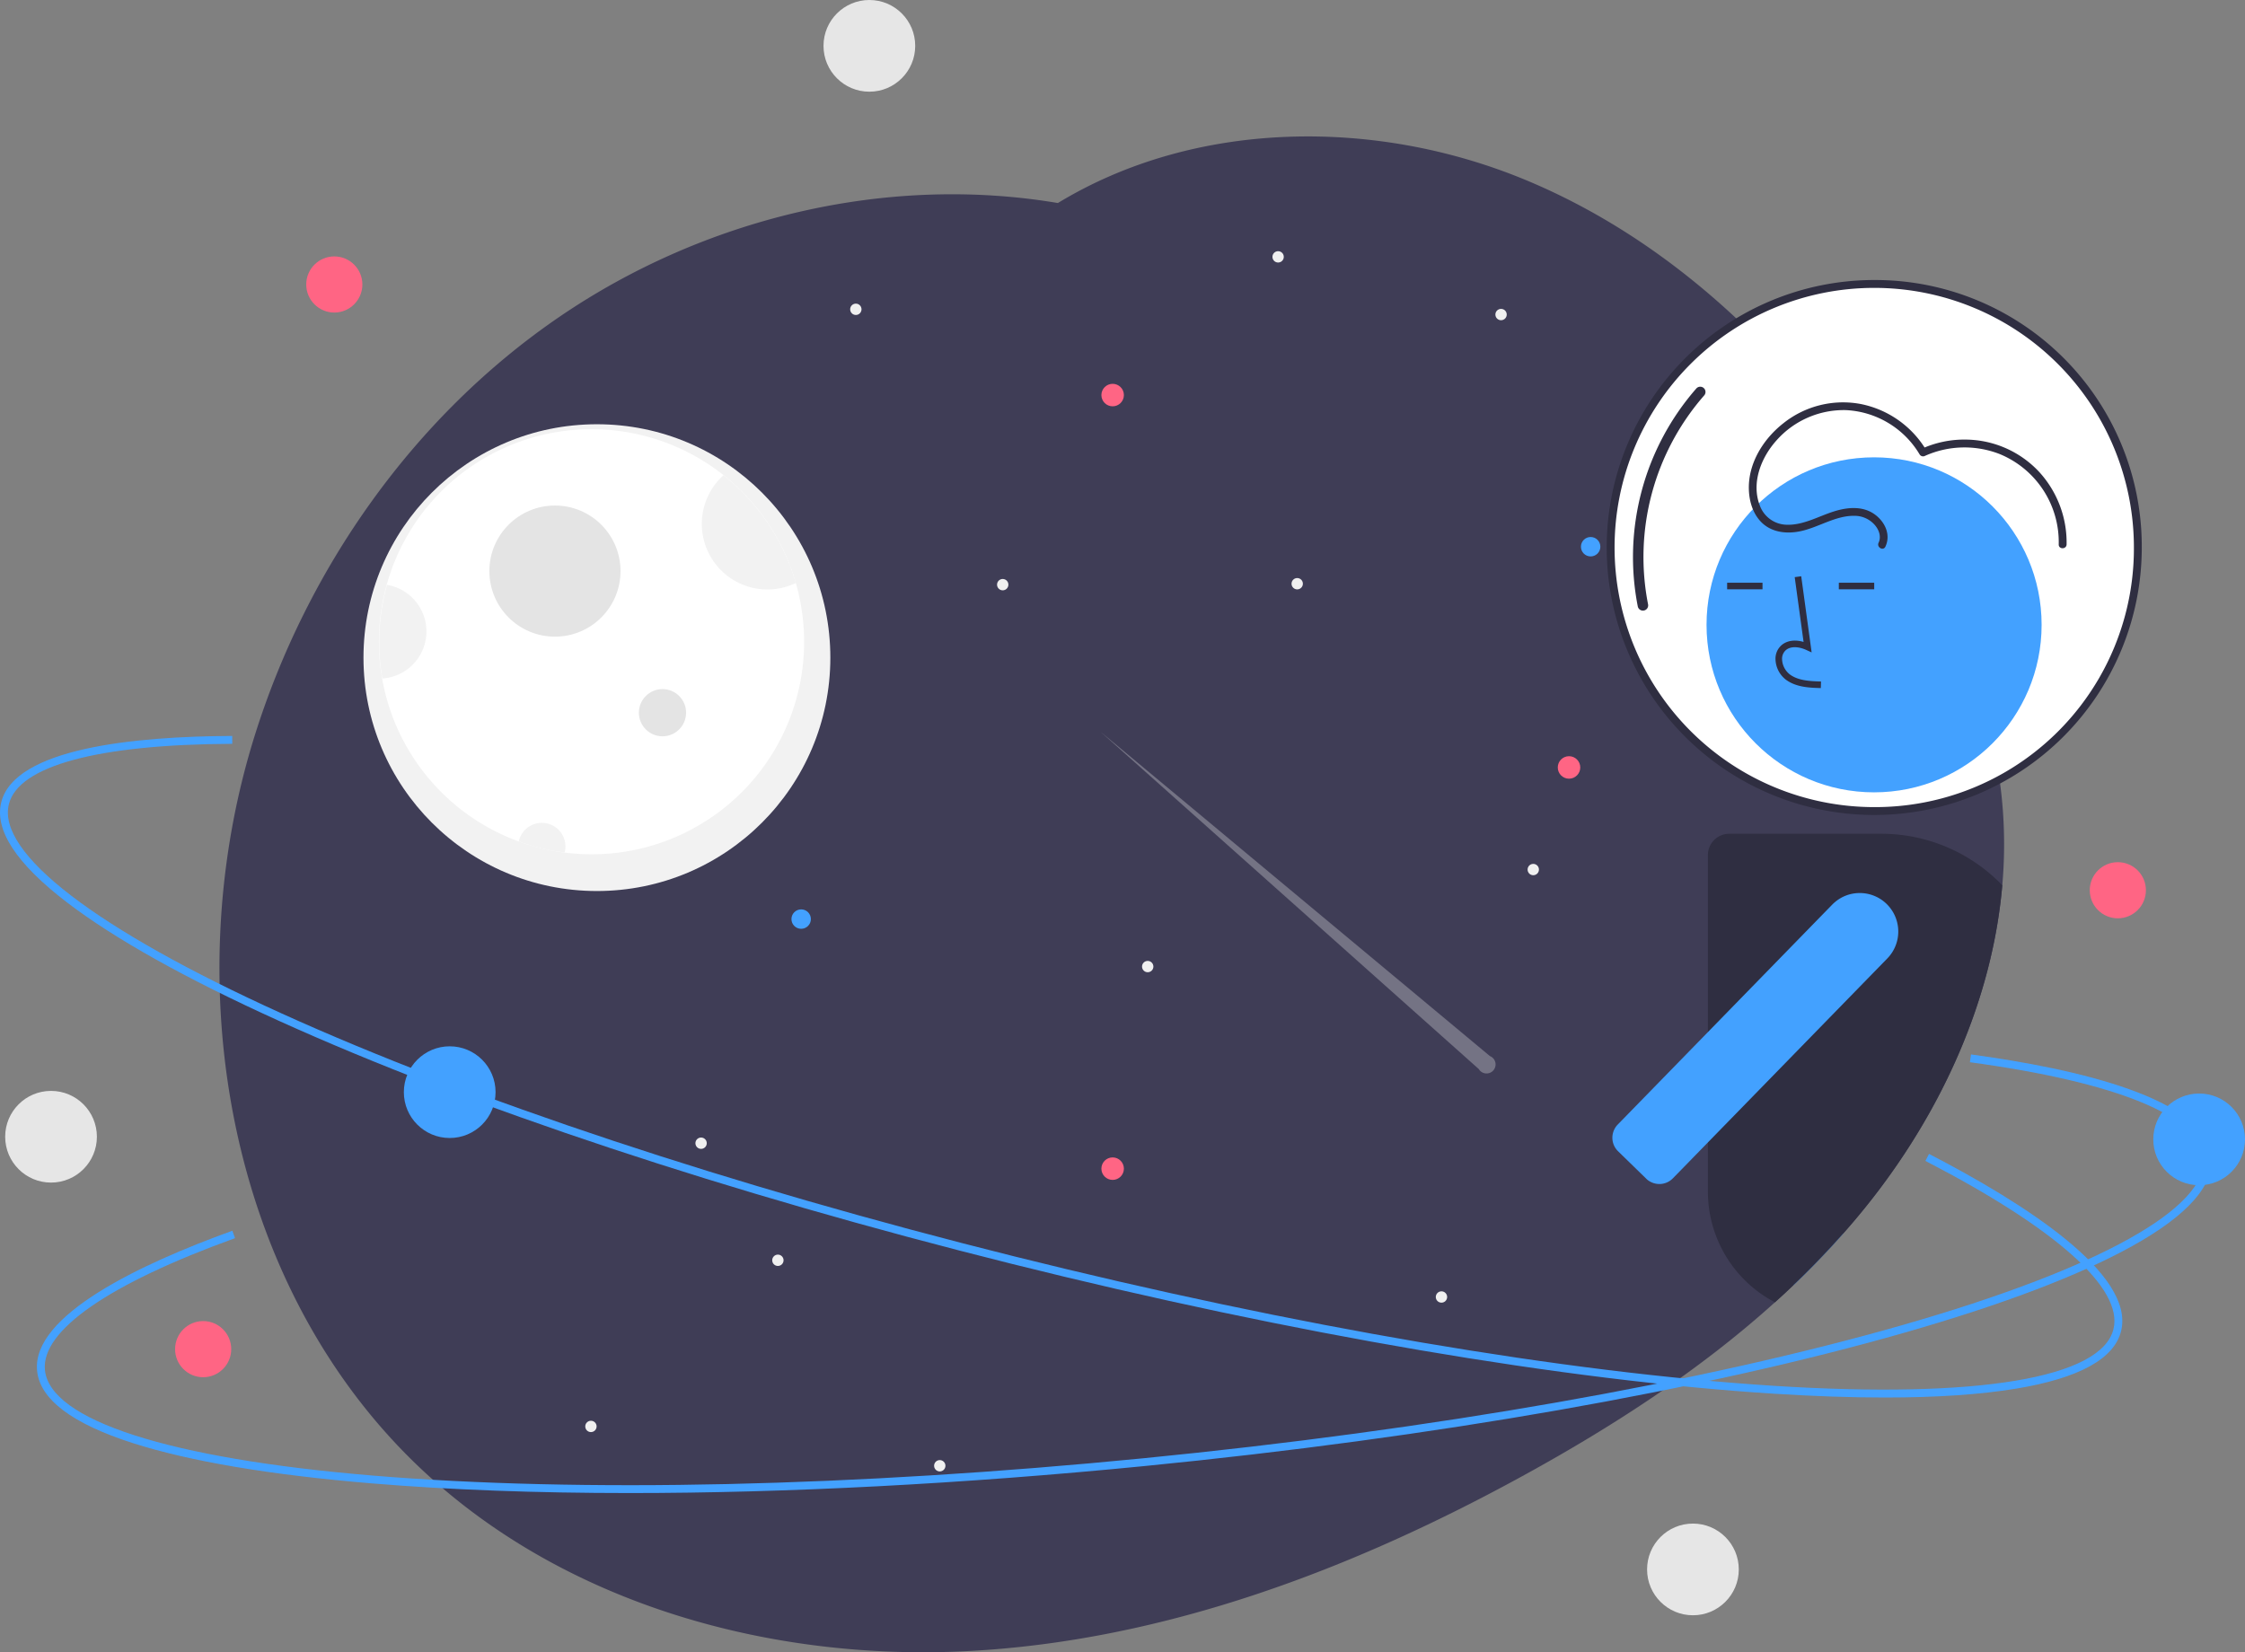 <svg xmlns="http://www.w3.org/2000/svg" id="a27b99c7-e964-4c47-a10a-750eac27831c" data-name="Layer 1" width="855.94"
    height="630.066" viewBox="0 0 855.94 630.066" class="injected-svg modal__media modal__mobile__media"
    data-src="https://42f2671d685f51e10fc6-b9fcecea3e50b3b59bdc28dead054ebc.ssl.cf5.rackcdn.com/illustrations/stars_re_6je7.svg"
    xmlns:xlink="http://www.w3.org/1999/xlink">
    <rect x="0" y="0" width="855.94" height="630.066" fill="#808080" stroke="none"/>
    <path
        d="M935.432,472.558c-3.73,43.08-22.51,84.71-49.3,119.14q-1.68,2.16-3.4,4.28-3.87,4.77-7.94,9.36-4.98,5.655-10.25,11.05-4.29,4.44-8.78,8.69-3.465,3.315-7.01,6.5c-28.43,25.69-61.09,46.89-94.74,65.43-65.67,36.17-137.65,63.57-212.52,67.56-74.86,3.98-153.01-17.46-207.91-68.52-73.99-68.81-94.64-183.58-64.6-280.05,19.98-64.18,60.76-122.24,116.26-160.16,55.02-37.59,124.43-54.51,190.12-43.45,52.44-31.87,121.09-32.48,178.1-8.89,30.42,12.59,57.72,31.31,81.67,53.93a339.343,339.343,0,0,1,30.72,33.23q1.455,1.785,2.88,3.6,5.97,7.545,11.55,15.4,8.01,11.265,15.21,23.03c1.32,2.16,2.63,4.33,3.91,6.52.86,1.47,1.73,2.95,2.58,4.44a.298.298,0,0,1,.04.1c13.31,23.41,24.19,48.39,29.86,74.5,1,4.62,1.84,9.26,2.49,13.94v.01q.855,5.955,1.29,11.97A176.977,176.977,0,0,1,935.432,472.558Z"
        transform="translate(-172.03 -134.967)" fill="#3f3d56"></path>
    <path d="M740.074,537.684,591.612,414.006,735.84,542.638a3.442,3.442,0,1,0,4.234-4.954Z"
        transform="translate(-172.03 -134.967)" fill="#f0f0f0" opacity="0.3"></path>
    <circle cx="227.582" cy="250.781" r="89" fill="#f2f2f2"></circle>
    <path
        d="M478.612,379.748a80.994,80.994,0,0,1-81,81,81.572,81.572,0,0,1-27.8-4.9,81.055,81.055,0,1,1,108.8-76.1Z"
        transform="translate(-172.03 -134.967)" fill="#fff"></path>
    <circle cx="211.582" cy="217.781" r="25" fill="#e4e4e4"></circle>
    <path d="M475.452,357.278a25.001,25.001,0,0,1-27.6-41.08A81.053,81.053,0,0,1,475.452,357.278Z"
        transform="translate(-172.03 -134.967)" fill="#f2f2f2"></path>
    <circle cx="252.582" cy="271.781" r="9" fill="#e4e4e4"></circle>
    <path
        d="M387.612,457.748a9.046,9.046,0,0,1-.31,2.34,79.528,79.528,0,0,1-17.49-4.24,9.002,9.002,0,0,1,17.8,1.9Z"
        transform="translate(-172.03 -134.967)" fill="#f2f2f2"></path>
    <path
        d="M334.612,375.748a18.002,18.002,0,0,1-16.8,17.96,81.548,81.548,0,0,1,1.76-35.71A18,18,0,0,1,334.612,375.748Z"
        transform="translate(-172.03 -134.967)" fill="#f2f2f2"></path>
    <circle cx="606.457" cy="208.483" r="3.702" fill="#43a1ff"></circle>
    <circle cx="572.302" cy="119.949" r="2.163" fill="#f0f0f0"></circle>
    <circle cx="225.302" cy="543.949" r="2.163" fill="#f0f0f0"></circle>
    <circle cx="584.581" cy="331.594" r="2.163" fill="#f0f0f0"></circle>
    <circle cx="305.457" cy="350.483" r="3.702" fill="#43a1ff"></circle>
    <circle cx="171.457" cy="416.483" r="17.483" fill="#43a1ff"></circle>
    <circle cx="267.302" cy="435.949" r="2.163" fill="#f0f0f0"></circle>
    <circle cx="487.302" cy="97.949" r="2.163" fill="#f0f0f0"></circle>
    <circle cx="358.302" cy="558.949" r="2.163" fill="#f0f0f0"></circle>
    <circle cx="326.302" cy="117.949" r="2.163" fill="#f0f0f0"></circle>
    <circle cx="382.302" cy="222.949" r="2.163" fill="#f0f0f0"></circle>
    <circle cx="296.581" cy="480.594" r="2.163" fill="#f0f0f0"></circle>
    <circle cx="549.581" cy="494.594" r="2.163" fill="#f0f0f0"></circle>
    <circle cx="437.581" cy="368.594" r="2.163" fill="#f0f0f0"></circle>
    <circle cx="494.581" cy="222.594" r="2.163" fill="#f0f0f0"></circle>
    <circle cx="598.212" cy="292.655" r="4.289" fill="#ff6584"></circle>
    <circle cx="424.212" cy="150.655" r="4.289" fill="#ff6584"></circle>
    <circle cx="424.212" cy="445.655" r="4.289" fill="#ff6584"></circle>
    <path
        d="M863.452,605.338a7.694,7.694,0,0,0-7.39,5.58,7.39,7.39,0,0,0-.3,2.12v12.04q4.485-4.245,8.78-8.69,5.265-5.4,10.25-11.05Z"
        transform="translate(-172.03 -134.967)" fill="#43a1ff"></path>
    <path
        d="M890.681,667.898q-19.368,0-42.457-1.464c-79.614-5.056-182.738-22.633-290.376-49.492-107.638-26.859-206.93-59.794-279.585-92.734-35.393-16.047-62.556-31.236-80.735-45.147-19.247-14.727-27.666-27.564-25.024-38.153,5.148-20.629,50.731-25.142,88.064-25.295l.013,3c-51.268.21-81.514,8.387-85.166,23.022-4.652,18.64,33.287,47.741,104.087,79.841,72.496,32.868,171.605,65.739,279.073,92.557,107.467,26.816,210.401,44.363,289.84,49.408,77.579,4.928,124.743-2.938,129.395-21.578,3.862-15.477-21.598-38.275-71.689-64.198l1.379-2.664c36.397,18.836,78.646,45.852,73.222,67.589-2.643,10.589-16.105,17.965-40.015,21.923C927.076,666.767,910.335,667.898,890.681,667.898Z"
        transform="translate(-172.03 -134.967)" fill="#43a1ff"></path>
    <circle cx="714.582" cy="208.781" r="100.5" fill="#fff"></circle>
    <path
        d="M886.612,241.748a102,102,0,1,0,102,102A101.635,101.635,0,0,0,886.612,241.748Zm0,201a99,99,0,1,1,99-99A98.618,98.618,0,0,1,886.612,442.748Z"
        transform="translate(-172.03 -134.967)" fill="#2f2e41"></path>
    <path
        d="M798.417,367.818a2.001,2.001,0,0,1-1.957-1.598,97.669,97.669,0,0,1,22.341-83.135,2,2,0,0,1,2.986,2.661A93.597,93.597,0,0,0,800.378,365.415a2.002,2.002,0,0,1-1.961,2.403Z"
        transform="translate(-172.03 -134.967)" fill="#2f2e41"></path>
    <circle cx="714.519" cy="238.274" r="63.877" fill="#43a1ff"></circle>
    <path
        d="M866.248,397.357c-4.141-.115-9.294-.259-13.264-3.159a10.186,10.186,0,0,1-4.008-7.606,6.852,6.852,0,0,1,2.33-5.628c2.074-1.752,5.101-2.163,8.364-1.204l-3.381-24.706,2.482-.34,3.974,29.045-2.072-.951c-2.403-1.102-5.701-1.663-7.75.069a4.403,4.403,0,0,0-1.444,3.627,7.699,7.699,0,0,0,2.982,5.671c3.089,2.257,7.197,2.548,11.856,2.678Z"
        transform="translate(-172.03 -134.967)" fill="#2f2e41"></path>
    <rect x="658.495" y="222.218" width="13.491" height="2.505" fill="#2f2e41"></rect>
    <rect x="701.08" y="222.218" width="13.491" height="2.505" fill="#2f2e41"></rect>
    <path
        d="M889.232,452.908h-57.9a8.147,8.147,0,0,0-8.14,8.14v128.33a47.67,47.67,0,0,0,25.56,42.2q3.555-3.18,7.01-6.5,4.485-4.245,8.78-8.69,5.265-5.4,10.25-11.05,4.08-4.59,7.94-9.36,1.725-2.115,3.4-4.28c26.79-34.43,45.57-76.06,49.3-119.14A64.049,64.049,0,0,0,889.232,452.908Z"
        transform="translate(-172.03 -134.967)" fill="#2f2e41"></path>
    <path
        d="M891.342,479.688a14.611,14.611,0,0,0-10.43-4.17,14.465,14.465,0,0,0-9.16,3.36,13.123,13.123,0,0,0-1.17,1.07l-47.39,48.6-34.37,35.25a6.801,6.801,0,0,0-1.28,1.8,7.296,7.296,0,0,0-.77,3.32,7.168,7.168,0,0,0,2.18,5.07l1.35,1.32,9.8,9.55.01-.01a7.291,7.291,0,0,0,4.66,1.63,7.167,7.167,0,0,0,5.07-2.18l1.59-1.62,11.38-11.67.38-.39,68.41-70.16a14.691,14.691,0,0,0-.26-20.77Z"
        transform="translate(-172.03 -134.967)" fill="#43a1ff"></path>
    <path
        d="M890.862,343.44c2.112-4.467-.053-9.238-3.764-12.091-4.676-3.595-10.722-3.001-16.04-1.299-5.822,1.863-11.514,5.216-17.804,5.023a11.131,11.131,0,0,1-10.244-7.278c-3.369-8.639.436-18.295,6.3-24.847a34.268,34.268,0,0,1,26.544-11.586,34.65,34.65,0,0,1,28.068,16.903,1.541,1.541,0,0,0,2.052.538,36.882,36.882,0,0,1,28.394-.714,36.29,36.29,0,0,1,22.58,34.492c-.05,1.931,2.95,1.93,3,0a39.892,39.892,0,0,0-10.599-27.812,38.719,38.719,0,0,0-27.567-12.168,39.336,39.336,0,0,0-17.322,3.612l2.052.538a37.699,37.699,0,0,0-25.099-17.728,36.485,36.485,0,0,0-29.424,7.328c-7.702,6.027-13.538,15.38-13.175,25.411.157,4.34,1.447,8.796,4.461,12.031,3.86,4.143,9.622,4.859,14.946,3.798,7.076-1.411,13.535-6.064,20.911-5.921a10.212,10.212,0,0,1,7.642,3.445c1.625,1.833,2.604,4.47,1.497,6.811-.821,1.736,1.765,3.26,2.59,1.514Z"
        transform="translate(-172.03 -134.967)" fill="#2f2e41"></path>
    <path
        d="M412.094,704.323c-35.599.001-68.694-1.221-98.322-3.686-38.727-3.223-69.415-8.403-91.21-15.396-23.077-7.405-35.319-16.667-36.388-27.528-2.083-21.158,39.334-40.725,74.445-53.413l1.02,2.822c-48.217,17.424-73.957,35.286-72.479,50.298,1.882,19.119,47.392,33.781,124.862,40.228,79.325,6.601,183.717,4.262,293.947-6.59,110.23-10.849,213.076-28.906,289.591-50.846,74.726-21.426,116.505-44.68,114.623-63.799-1.562-15.874-33.203-28.793-89.092-36.379l.403-2.973c40.61,5.512,89.479,16.762,91.674,39.058,1.069,10.861-9.133,22.332-30.323,34.094-20.015,11.109-49.104,22.173-86.458,32.883-76.685,21.988-179.72,40.081-290.125,50.948C539.002,700.86,472.017,704.323,412.094,704.323Z"
        transform="translate(-172.03 -134.967)" fill="#43a1ff"></path>
    <circle cx="838.457" cy="434.483" r="17.483" fill="#43a1ff"></circle>
    <circle cx="331.457" cy="17.483" r="17.483" fill="#e6e6e6"></circle>
    <circle cx="19.457" cy="433.483" r="17.483" fill="#e6e6e6"></circle>
    <circle cx="127.457" cy="108.483" r="10.702" fill="#ff6584"></circle>
    <circle cx="77.457" cy="514.483" r="10.702" fill="#ff6584"></circle>
    <circle cx="807.457" cy="339.483" r="10.702" fill="#ff6584"></circle>
    <circle cx="645.457" cy="598.483" r="17.483" fill="#e6e6e6"></circle>
</svg>